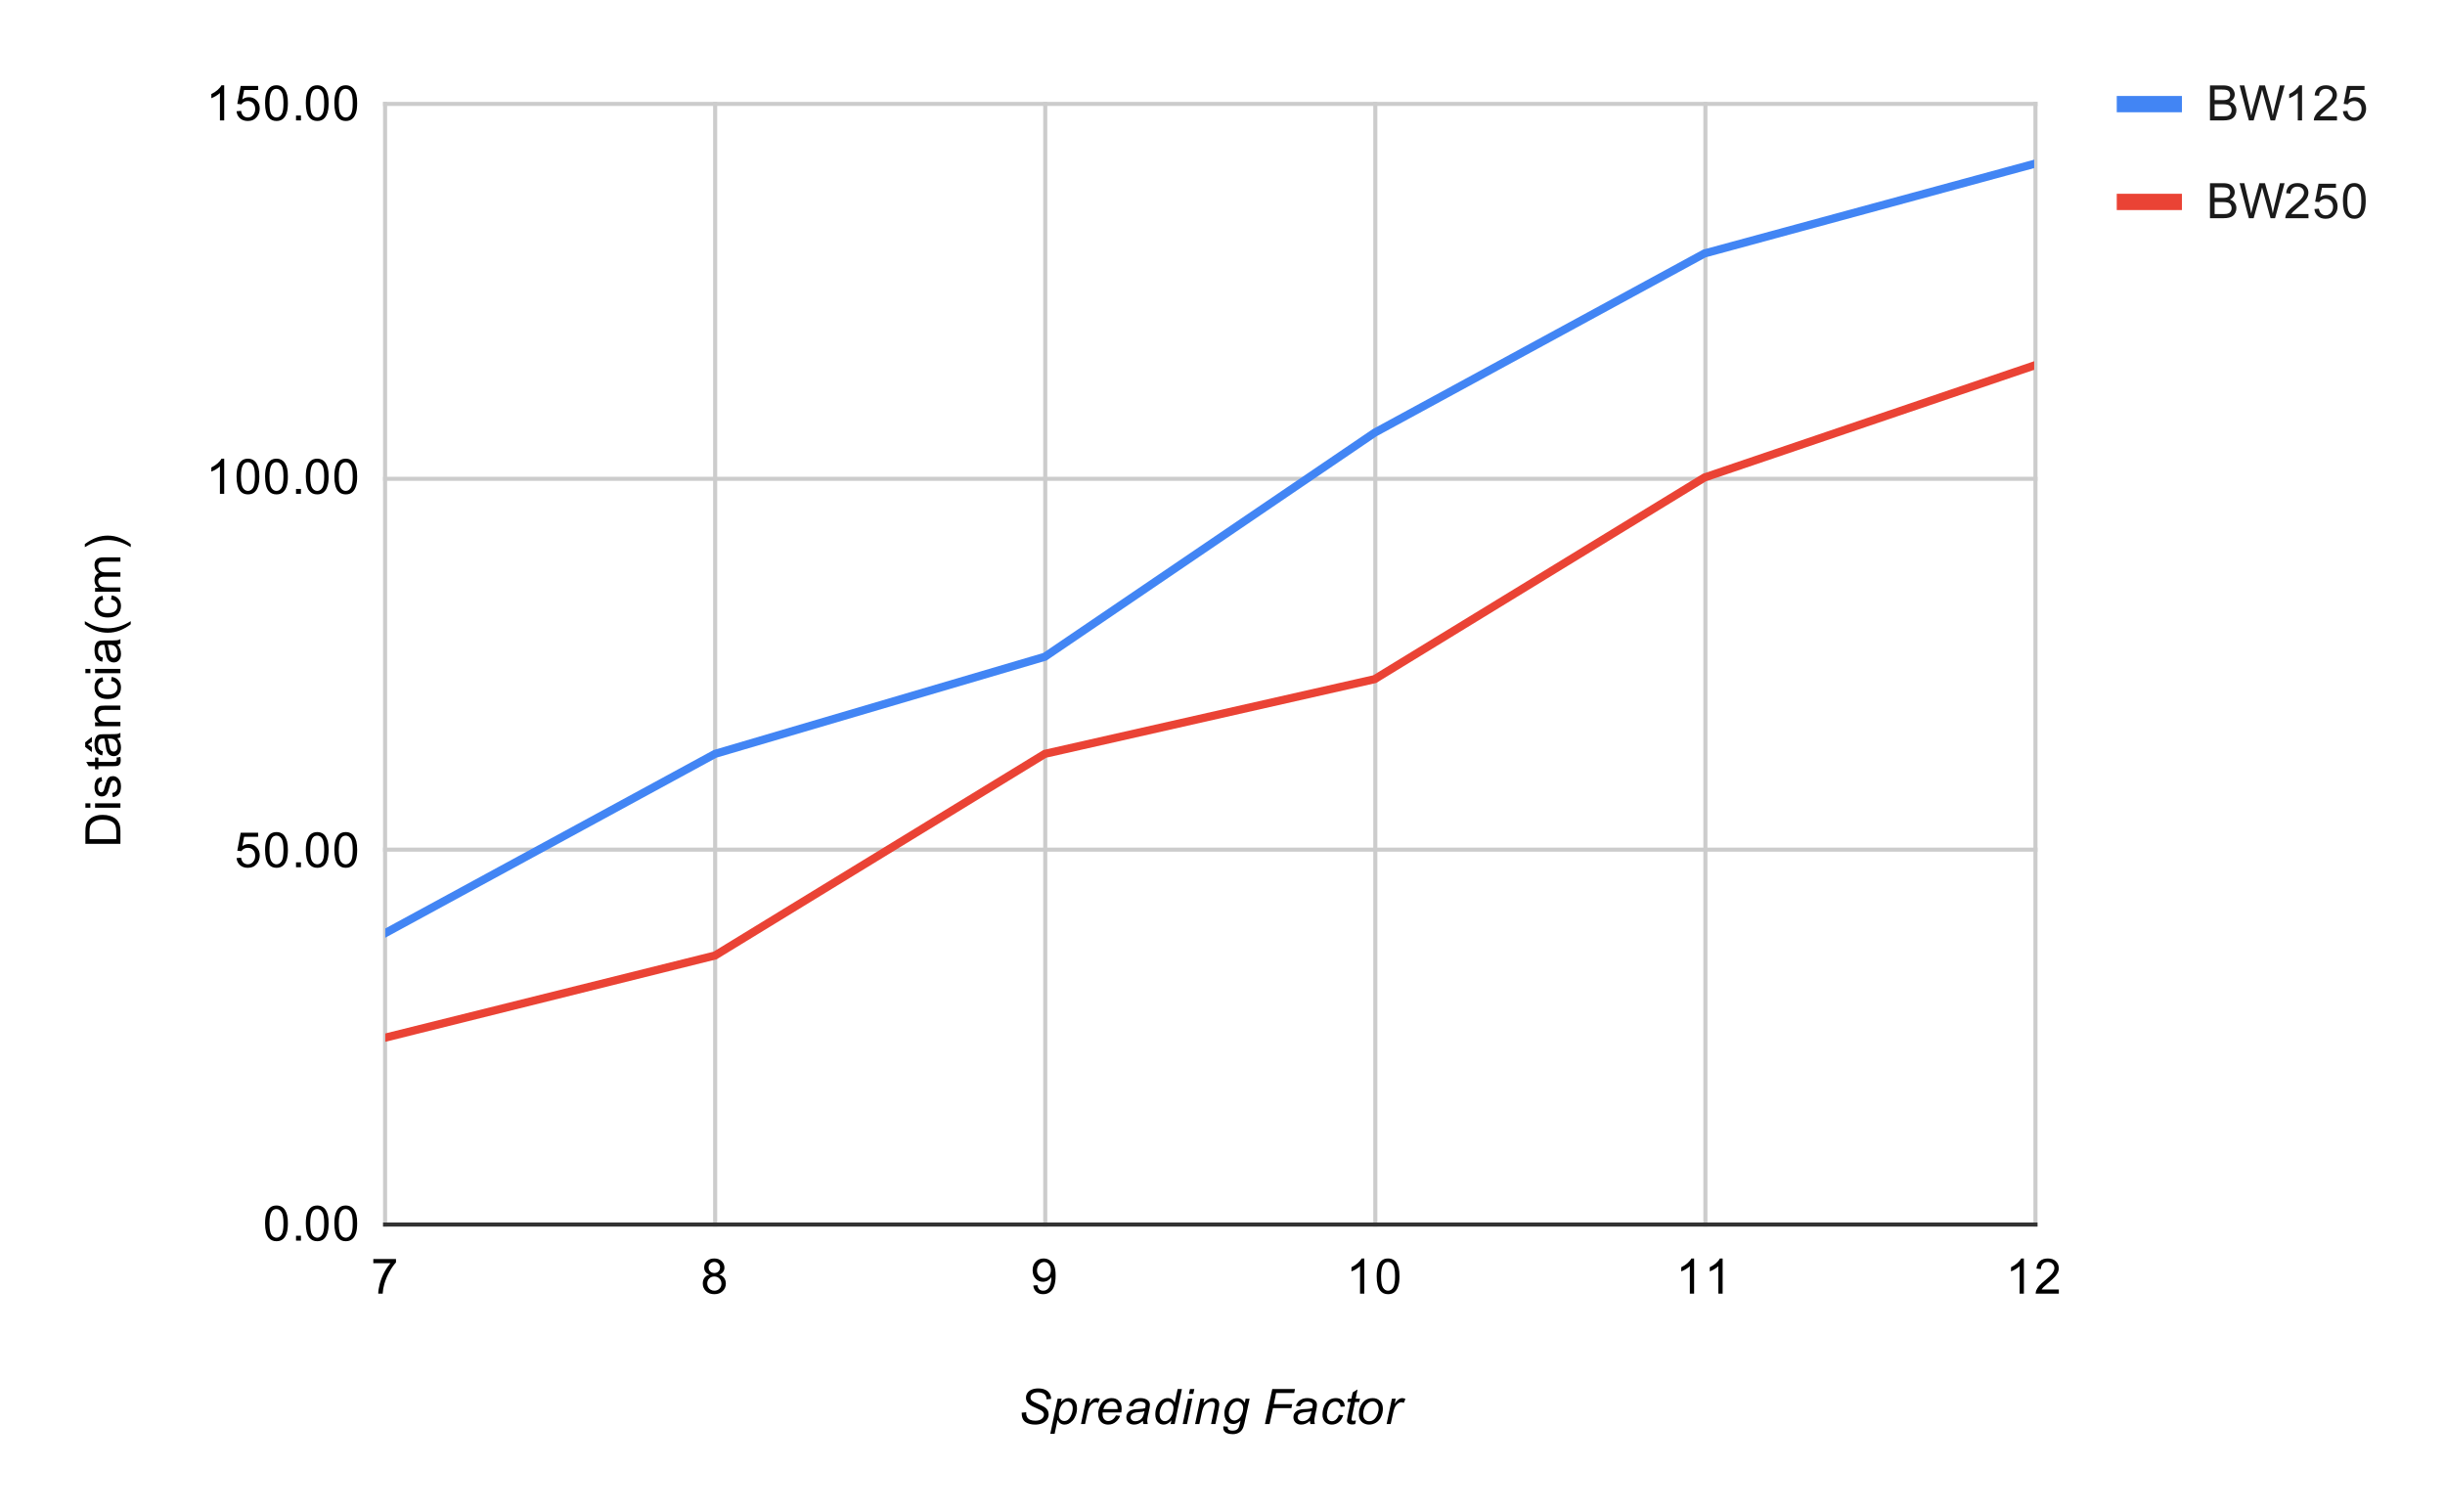 <svg version="1.1" viewBox="0.0 0.0 600.0 371.0" fill="none" stroke="none" stroke-linecap="square" stroke-miterlimit="10" width="600" height="371" xmlns:xlink="http://www.w3.org/1999/xlink" xmlns="http://www.w3.org/2000/svg"><path fill="#ffffff" d="M0 0L600.0 0L600.0 371.0L0 371.0L0 0Z" fill-rule="nonzero"/><path stroke="#cccccc" stroke-width="1.0" stroke-linecap="butt" d="M94.5 25.5L94.5 300.5" fill-rule="nonzero"/><path stroke="#cccccc" stroke-width="1.0" stroke-linecap="butt" d="M175.5 25.5L175.5 300.5" fill-rule="nonzero"/><path stroke="#cccccc" stroke-width="1.0" stroke-linecap="butt" d="M256.5 25.5L256.5 300.5" fill-rule="nonzero"/><path stroke="#cccccc" stroke-width="1.0" stroke-linecap="butt" d="M337.5 25.5L337.5 300.5" fill-rule="nonzero"/><path stroke="#cccccc" stroke-width="1.0" stroke-linecap="butt" d="M418.5 25.5L418.5 300.5" fill-rule="nonzero"/><path stroke="#cccccc" stroke-width="1.0" stroke-linecap="butt" d="M499.5 25.5L499.5 300.5" fill-rule="nonzero"/><path stroke="#333333" stroke-width="1.0" stroke-linecap="butt" d="M94.5 300.5L499.5 300.5" fill-rule="nonzero"/><path stroke="#cccccc" stroke-width="1.0" stroke-linecap="butt" d="M94.5 208.5L499.5 208.5" fill-rule="nonzero"/><path stroke="#cccccc" stroke-width="1.0" stroke-linecap="butt" d="M94.5 117.5L499.5 117.5" fill-rule="nonzero"/><path stroke="#cccccc" stroke-width="1.0" stroke-linecap="butt" d="M94.5 25.5L499.5 25.5" fill-rule="nonzero"/><clipPath id="id_0"><path d="M94.55 25.55L499.19 25.55L499.19 300.45L94.55 300.45L94.55 25.55Z" clip-rule="nonzero"/></clipPath><path stroke="#4285f4" stroke-width="2.0" stroke-linecap="butt" clip-path="url(#id_0)" d="M94.55 228.976L175.478 184.992L256.406 161.167L337.334 106.187L418.262 62.203L499.19 40.211" fill-rule="nonzero"/><path stroke="#ea4335" stroke-width="2.0" stroke-linecap="butt" clip-path="url(#id_0)" d="M94.55 254.633L175.478 234.474L256.406 184.992L337.334 166.665L418.262 117.183L499.19 89.693" fill-rule="nonzero"/><path fill="#000000" fill-opacity="0.0" clip-path="url(#id_0)" d="M97.55 228.976C97.55 230.633 96.207 231.976 94.55 231.976C92.893 231.976 91.55 230.633 91.55 228.976C91.55 227.319 92.893 225.976 94.55 225.976C96.207 225.976 97.55 227.319 97.55 228.976Z" fill-rule="nonzero"/><path fill="#000000" fill-opacity="0.0" clip-path="url(#id_0)" d="M178.478 184.992C178.478 186.649 177.135 187.992 175.478 187.992C173.821 187.992 172.478 186.649 172.478 184.992C172.478 183.335 173.821 181.992 175.478 181.992C177.135 181.992 178.478 183.335 178.478 184.992Z" fill-rule="nonzero"/><path fill="#000000" fill-opacity="0.0" clip-path="url(#id_0)" d="M259.406 161.167C259.406 162.824 258.063 164.167 256.406 164.167C254.749 164.167 253.406 162.824 253.406 161.167C253.406 159.51 254.749 158.167 256.406 158.167C258.063 158.167 259.406 159.51 259.406 161.167Z" fill-rule="nonzero"/><path fill="#000000" fill-opacity="0.0" clip-path="url(#id_0)" d="M340.334 106.187C340.334 107.844 338.991 109.187 337.334 109.187C335.677 109.187 334.334 107.844 334.334 106.187C334.334 104.53 335.677 103.187 337.334 103.187C338.991 103.187 340.334 104.53 340.334 106.187Z" fill-rule="nonzero"/><path fill="#000000" fill-opacity="0.0" clip-path="url(#id_0)" d="M421.262 62.203C421.262 63.86 419.919 65.203 418.262 65.203C416.605 65.203 415.262 63.86 415.262 62.203C415.262 60.546 416.605 59.203 418.262 59.203C419.919 59.203 421.262 60.546 421.262 62.203Z" fill-rule="nonzero"/><path fill="#000000" fill-opacity="0.0" clip-path="url(#id_0)" d="M502.19 40.211C502.19 41.868 500.847 43.211 499.19 43.211C497.533 43.211 496.19 41.868 496.19 40.211C496.19 38.554 497.533 37.211 499.19 37.211C500.847 37.211 502.19 38.554 502.19 40.211Z" fill-rule="nonzero"/><path fill="#000000" fill-opacity="0.0" clip-path="url(#id_0)" d="M97.55 254.633C97.55 256.29 96.207 257.633 94.55 257.633C92.893 257.633 91.55 256.29 91.55 254.633C91.55 252.976 92.893 251.633 94.55 251.633C96.207 251.633 97.55 252.976 97.55 254.633Z" fill-rule="nonzero"/><path fill="#000000" fill-opacity="0.0" clip-path="url(#id_0)" d="M178.478 234.474C178.478 236.131 177.135 237.474 175.478 237.474C173.821 237.474 172.478 236.131 172.478 234.474C172.478 232.817 173.821 231.474 175.478 231.474C177.135 231.474 178.478 232.817 178.478 234.474Z" fill-rule="nonzero"/><path fill="#000000" fill-opacity="0.0" clip-path="url(#id_0)" d="M259.406 184.992C259.406 186.649 258.063 187.992 256.406 187.992C254.749 187.992 253.406 186.649 253.406 184.992C253.406 183.335 254.749 181.992 256.406 181.992C258.063 181.992 259.406 183.335 259.406 184.992Z" fill-rule="nonzero"/><path fill="#000000" fill-opacity="0.0" clip-path="url(#id_0)" d="M340.334 166.665C340.334 168.322 338.991 169.665 337.334 169.665C335.677 169.665 334.334 168.322 334.334 166.665C334.334 165.008 335.677 163.665 337.334 163.665C338.991 163.665 340.334 165.008 340.334 166.665Z" fill-rule="nonzero"/><path fill="#000000" fill-opacity="0.0" clip-path="url(#id_0)" d="M421.262 117.183C421.262 118.84 419.919 120.183 418.262 120.183C416.605 120.183 415.262 118.84 415.262 117.183C415.262 115.526 416.605 114.183 418.262 114.183C419.919 114.183 421.262 115.526 421.262 117.183Z" fill-rule="nonzero"/><path fill="#000000" fill-opacity="0.0" clip-path="url(#id_0)" d="M502.19 89.693C502.19 91.35 500.847 92.693 499.19 92.693C497.533 92.693 496.19 91.35 496.19 89.693C496.19 88.036 497.533 86.693 499.19 86.693C500.847 86.693 502.19 88.036 502.19 89.693Z" fill-rule="nonzero"/><path fill="#000000" d="M250.714 346.669L251.839 346.559L251.823 346.872Q251.823 347.356 252.058 347.778Q252.292 348.184 252.808 348.419Q253.339 348.637 254.073 348.637Q255.104 348.637 255.636 348.184Q256.183 347.731 256.183 347.153Q256.183 346.747 255.901 346.419Q255.604 346.091 254.292 345.528Q253.276 345.091 252.917 344.856Q252.339 344.481 252.058 344.028Q251.776 343.575 251.776 342.997Q251.776 342.341 252.136 341.809Q252.511 341.278 253.198 340.997Q253.901 340.716 254.792 340.716Q255.839 340.716 256.558 341.075Q257.276 341.419 257.604 342.012Q257.933 342.591 257.933 343.122Q257.933 343.169 257.917 343.294L256.808 343.387Q256.808 343.028 256.745 342.809Q256.636 342.466 256.386 342.216Q256.136 341.966 255.698 341.825Q255.276 341.669 254.745 341.669Q253.808 341.669 253.292 342.091Q252.886 342.419 252.886 342.95Q252.886 343.262 253.042 343.512Q253.214 343.762 253.651 343.997Q253.948 344.169 255.089 344.669Q256.011 345.091 256.37 345.325Q256.839 345.622 257.089 346.075Q257.339 346.512 257.339 347.075Q257.339 347.778 256.917 348.372Q256.495 348.95 255.745 349.278Q254.995 349.591 254.026 349.591Q252.573 349.591 251.636 348.966Q250.714 348.325 250.714 346.669ZM257.745 351.841L259.542 343.231L260.526 343.231L260.339 344.091Q260.886 343.528 261.308 343.309Q261.745 343.091 262.229 343.091Q263.12 343.091 263.698 343.747Q264.292 344.387 264.292 345.591Q264.292 346.559 263.964 347.356Q263.651 348.153 263.183 348.653Q262.714 349.137 262.229 349.372Q261.745 349.591 261.245 349.591Q260.12 349.591 259.511 348.45L258.808 351.841L257.745 351.841ZM259.839 346.903Q259.839 347.606 259.948 347.872Q260.089 348.247 260.417 348.481Q260.761 348.716 261.198 348.716Q262.12 348.716 262.683 347.7Q263.245 346.669 263.245 345.591Q263.245 344.809 262.854 344.372Q262.479 343.934 261.917 343.934Q261.511 343.934 261.167 344.153Q260.823 344.372 260.526 344.794Q260.229 345.216 260.026 345.841Q259.839 346.45 259.839 346.903ZM265.276 349.45L266.573 343.231L267.511 343.231L267.245 344.497Q267.729 343.778 268.183 343.434Q268.651 343.091 269.12 343.091Q269.448 343.091 269.901 343.309L269.464 344.294Q269.198 344.106 268.87 344.106Q268.308 344.106 267.714 344.731Q267.136 345.341 266.808 346.95L266.276 349.45L265.276 349.45ZM273.839 347.341L274.87 347.434Q274.651 348.2 273.839 348.903Q273.042 349.591 271.948 349.591Q271.245 349.591 270.667 349.278Q270.089 348.95 269.792 348.341Q269.495 347.731 269.495 346.95Q269.495 345.934 269.964 344.981Q270.433 344.012 271.183 343.559Q271.933 343.091 272.808 343.091Q273.917 343.091 274.573 343.778Q275.245 344.466 275.245 345.669Q275.245 346.122 275.167 346.606L270.589 346.606Q270.558 346.778 270.558 346.934Q270.558 347.809 270.964 348.262Q271.37 348.716 271.948 348.716Q272.495 348.716 273.011 348.372Q273.542 348.012 273.839 347.341ZM270.761 345.794L274.245 345.794Q274.261 345.622 274.261 345.559Q274.261 344.762 273.854 344.341Q273.464 343.919 272.839 343.919Q272.151 343.919 271.589 344.387Q271.026 344.856 270.761 345.794ZM280.464 348.669Q279.917 349.153 279.401 349.372Q278.901 349.591 278.308 349.591Q277.448 349.591 276.917 349.091Q276.401 348.575 276.401 347.778Q276.401 347.262 276.636 346.872Q276.87 346.466 277.261 346.231Q277.651 345.981 278.229 345.872Q278.589 345.794 279.589 345.762Q280.589 345.716 281.011 345.544Q281.136 345.106 281.136 344.825Q281.136 344.45 280.87 344.247Q280.495 343.95 279.792 343.95Q279.12 343.95 278.698 344.247Q278.276 344.544 278.073 345.091L277.011 344.997Q277.339 344.075 278.042 343.591Q278.761 343.091 279.839 343.091Q280.995 343.091 281.667 343.637Q282.183 344.044 282.183 344.7Q282.183 345.2 282.042 345.856L281.698 347.403Q281.526 348.137 281.526 348.606Q281.526 348.903 281.667 349.45L280.589 349.45Q280.495 349.137 280.464 348.669ZM280.854 346.294Q280.636 346.387 280.37 346.434Q280.12 346.481 279.526 346.528Q278.604 346.606 278.214 346.747Q277.839 346.872 277.636 347.153Q277.448 347.419 277.448 347.747Q277.448 348.2 277.761 348.481Q278.073 348.762 278.636 348.762Q279.167 348.762 279.651 348.497Q280.136 348.216 280.417 347.716Q280.698 347.216 280.854 346.294ZM287.464 348.544Q286.558 349.591 285.573 349.591Q284.683 349.591 284.089 348.934Q283.511 348.278 283.511 347.044Q283.511 345.903 283.964 344.966Q284.433 344.028 285.136 343.559Q285.839 343.091 286.542 343.091Q287.698 343.091 288.292 344.2L288.995 340.856L290.042 340.856L288.261 349.45L287.276 349.45L287.464 348.544ZM284.558 346.841Q284.558 347.497 284.683 347.872Q284.823 348.247 285.12 348.497Q285.433 348.747 285.87 348.747Q286.589 348.747 287.183 347.997Q287.964 346.997 287.964 345.528Q287.964 344.794 287.573 344.387Q287.183 343.966 286.604 343.966Q286.229 343.966 285.901 344.137Q285.589 344.294 285.276 344.7Q284.979 345.106 284.761 345.747Q284.558 346.372 284.558 346.841ZM291.776 342.059L292.026 340.856L293.089 340.856L292.823 342.059L291.776 342.059ZM290.229 349.45L291.526 343.231L292.589 343.231L291.292 349.45L290.229 349.45ZM293.276 349.45L294.573 343.231L295.526 343.231L295.308 344.309Q295.933 343.669 296.479 343.387Q297.026 343.091 297.589 343.091Q298.339 343.091 298.761 343.497Q299.198 343.903 299.198 344.591Q299.198 344.934 299.058 345.684L298.261 349.45L297.198 349.45L298.026 345.512Q298.151 344.934 298.151 344.653Q298.151 344.341 297.933 344.153Q297.729 343.966 297.323 343.966Q296.511 343.966 295.87 344.559Q295.229 345.137 294.933 346.559L294.323 349.45L293.276 349.45ZM300.214 350.012L301.276 350.106Q301.276 350.481 301.37 350.653Q301.464 350.841 301.683 350.934Q301.979 351.075 302.433 351.075Q303.386 351.075 303.808 350.575Q304.089 350.231 304.323 349.122L304.433 348.606Q303.604 349.45 302.667 349.45Q301.729 349.45 301.089 348.762Q300.464 348.059 300.464 346.794Q300.464 345.747 300.964 344.872Q301.464 343.981 302.151 343.544Q302.839 343.091 303.573 343.091Q304.792 343.091 305.464 344.247L305.667 343.231L306.651 343.231L305.386 349.231Q305.183 350.231 304.839 350.778Q304.511 351.325 303.917 351.622Q303.323 351.934 302.542 351.934Q301.792 351.934 301.245 351.747Q300.714 351.559 300.448 351.184Q300.183 350.809 300.183 350.325Q300.183 350.184 300.214 350.012ZM301.542 346.7Q301.542 347.341 301.651 347.653Q301.839 348.106 302.151 348.341Q302.479 348.575 302.886 348.575Q303.401 348.575 303.917 348.216Q304.433 347.856 304.745 347.091Q305.073 346.309 305.073 345.622Q305.073 344.856 304.651 344.403Q304.229 343.934 303.604 343.934Q303.214 343.934 302.839 344.153Q302.479 344.356 302.167 344.778Q301.854 345.2 301.698 345.794Q301.542 346.387 301.542 346.7ZM310.417 349.45L312.214 340.856L317.792 340.856L317.589 341.841L313.151 341.841L312.589 344.575L317.104 344.575L316.901 345.559L312.386 345.559L311.558 349.45L310.417 349.45ZM321.464 348.669Q320.917 349.153 320.401 349.372Q319.901 349.591 319.308 349.591Q318.448 349.591 317.917 349.091Q317.401 348.575 317.401 347.778Q317.401 347.262 317.636 346.872Q317.87 346.466 318.261 346.231Q318.651 345.981 319.229 345.872Q319.589 345.794 320.589 345.762Q321.589 345.716 322.011 345.544Q322.136 345.106 322.136 344.825Q322.136 344.45 321.87 344.247Q321.495 343.95 320.792 343.95Q320.12 343.95 319.698 344.247Q319.276 344.544 319.073 345.091L318.011 344.997Q318.339 344.075 319.042 343.591Q319.761 343.091 320.839 343.091Q321.995 343.091 322.667 343.637Q323.183 344.044 323.183 344.7Q323.183 345.2 323.042 345.856L322.698 347.403Q322.526 348.137 322.526 348.606Q322.526 348.903 322.667 349.45L321.589 349.45Q321.495 349.137 321.464 348.669ZM321.854 346.294Q321.636 346.387 321.37 346.434Q321.12 346.481 320.526 346.528Q319.604 346.606 319.214 346.747Q318.839 346.872 318.636 347.153Q318.448 347.419 318.448 347.747Q318.448 348.2 318.761 348.481Q319.073 348.762 319.636 348.762Q320.167 348.762 320.651 348.497Q321.136 348.216 321.417 347.716Q321.698 347.216 321.854 346.294ZM328.558 347.184L329.62 347.294Q329.229 348.466 328.495 349.028Q327.761 349.591 326.823 349.591Q325.808 349.591 325.167 348.934Q324.542 348.278 324.542 347.106Q324.542 346.075 324.948 345.091Q325.354 344.106 326.104 343.606Q326.854 343.091 327.823 343.091Q328.823 343.091 329.401 343.653Q329.995 344.216 329.995 345.153L328.964 345.216Q328.948 344.622 328.604 344.294Q328.276 343.966 327.729 343.966Q327.089 343.966 326.62 344.372Q326.151 344.762 325.886 345.591Q325.62 346.419 325.62 347.169Q325.62 347.966 325.964 348.372Q326.323 348.762 326.839 348.762Q327.354 348.762 327.823 348.372Q328.292 347.981 328.558 347.184ZM332.745 348.591L332.573 349.45Q332.198 349.559 331.839 349.559Q331.198 349.559 330.823 349.247Q330.542 349.012 330.542 348.606Q330.542 348.403 330.698 347.669L331.448 344.044L330.62 344.044L330.792 343.231L331.62 343.231L331.948 341.7L333.151 340.966L332.683 343.231L333.729 343.231L333.558 344.044L332.511 344.044L331.792 347.481Q331.651 348.137 331.651 348.278Q331.651 348.466 331.761 348.559Q331.87 348.653 332.12 348.653Q332.479 348.653 332.745 348.591ZM333.464 347.091Q333.464 345.262 334.526 344.075Q335.417 343.091 336.854 343.091Q337.979 343.091 338.667 343.794Q339.354 344.497 339.354 345.684Q339.354 346.762 338.917 347.684Q338.479 348.606 337.683 349.106Q336.886 349.591 335.995 349.591Q335.276 349.591 334.683 349.278Q334.089 348.966 333.776 348.403Q333.464 347.825 333.464 347.091ZM334.511 346.981Q334.511 347.856 334.933 348.309Q335.354 348.762 336.011 348.762Q336.354 348.762 336.683 348.637Q337.026 348.497 337.308 348.216Q337.589 347.934 337.792 347.575Q337.995 347.216 338.12 346.794Q338.308 346.216 338.308 345.684Q338.308 344.841 337.87 344.372Q337.448 343.903 336.808 343.903Q336.308 343.903 335.901 344.153Q335.495 344.387 335.151 344.841Q334.823 345.294 334.667 345.903Q334.511 346.512 334.511 346.981ZM340.276 349.45L341.573 343.231L342.511 343.231L342.245 344.497Q342.729 343.778 343.183 343.434Q343.651 343.091 344.12 343.091Q344.448 343.091 344.901 343.309L344.464 344.294Q344.198 344.106 343.87 344.106Q343.308 344.106 342.714 344.731Q342.136 345.341 341.808 346.95L341.276 349.45L340.276 349.45Z" fill-rule="nonzero"/><path fill="#000000" d="M29.55 207.078L20.956 207.078L20.956 204.109Q20.956 203.109 21.081 202.578Q21.253 201.844 21.691 201.328Q22.269 200.641 23.175 200.312Q24.066 199.969 25.206 199.969Q26.191 199.969 26.941 200.203Q27.691 200.422 28.191 200.781Q28.691 201.141 28.972 201.578Q29.253 202.0 29.409 202.594Q29.55 203.188 29.55 203.969L29.55 207.078ZM28.534 205.938L28.534 204.109Q28.534 203.25 28.378 202.766Q28.222 202.281 27.925 202.0Q27.534 201.594 26.847 201.375Q26.159 201.141 25.191 201.141Q23.847 201.141 23.128 201.594Q22.394 202.031 22.144 202.656Q21.972 203.125 21.972 204.125L21.972 205.938L28.534 205.938ZM22.175 198.203L20.956 198.203L20.956 197.141L22.175 197.141L22.175 198.203ZM29.55 198.203L23.331 198.203L23.331 197.141L29.55 197.141L29.55 198.203ZM27.691 195.625L27.534 194.594Q28.159 194.5 28.488 194.109Q28.816 193.703 28.816 192.969Q28.816 192.25 28.534 191.906Q28.238 191.547 27.831 191.547Q27.472 191.547 27.269 191.859Q27.128 192.078 26.909 192.938Q26.613 194.094 26.409 194.547Q26.191 194.984 25.816 195.219Q25.441 195.453 24.972 195.453Q24.566 195.453 24.206 195.266Q23.847 195.078 23.613 194.75Q23.441 194.5 23.316 194.078Q23.191 193.656 23.191 193.156Q23.191 192.438 23.409 191.891Q23.613 191.328 23.972 191.062Q24.331 190.797 24.925 190.703L25.066 191.734Q24.597 191.797 24.331 192.141Q24.05 192.469 24.05 193.094Q24.05 193.812 24.3 194.125Q24.534 194.438 24.863 194.438Q25.066 194.438 25.222 194.312Q25.394 194.172 25.503 193.906Q25.566 193.75 25.769 192.969Q26.081 191.844 26.269 191.406Q26.456 190.969 26.816 190.719Q27.175 190.469 27.722 190.469Q28.253 190.469 28.722 190.781Q29.175 191.078 29.441 191.656Q29.691 192.234 29.691 192.969Q29.691 194.188 29.191 194.828Q28.675 195.453 27.691 195.625ZM28.613 185.906L29.534 185.75Q29.628 186.203 29.628 186.547Q29.628 187.125 29.456 187.438Q29.269 187.75 28.972 187.891Q28.675 188.016 27.722 188.016L24.144 188.016L24.144 188.781L23.331 188.781L23.331 188.016L21.784 188.016L21.159 186.969L23.331 186.969L23.331 185.906L24.144 185.906L24.144 186.969L27.784 186.969Q28.238 186.969 28.363 186.922Q28.488 186.859 28.566 186.734Q28.644 186.609 28.644 186.375Q28.644 186.188 28.613 185.906ZM28.784 181.141Q29.284 181.734 29.488 182.281Q29.691 182.812 29.691 183.438Q29.691 184.469 29.191 185.016Q28.691 185.562 27.909 185.562Q27.456 185.562 27.081 185.359Q26.691 185.156 26.472 184.812Q26.238 184.469 26.128 184.047Q26.034 183.75 25.956 183.109Q25.816 181.844 25.597 181.234Q25.378 181.234 25.331 181.234Q24.675 181.234 24.409 181.531Q24.066 181.938 24.066 182.734Q24.066 183.469 24.331 183.828Q24.581 184.188 25.238 184.359L25.097 185.391Q24.441 185.25 24.034 184.922Q23.628 184.594 23.409 183.984Q23.191 183.375 23.191 182.578Q23.191 181.781 23.378 181.281Q23.566 180.781 23.847 180.547Q24.128 180.312 24.566 180.219Q24.831 180.172 25.534 180.172L26.941 180.172Q28.409 180.172 28.8 180.109Q29.191 180.031 29.55 179.828L29.55 180.938Q29.222 181.094 28.784 181.141ZM26.425 181.234Q26.659 181.812 26.831 182.953Q26.925 183.609 27.05 183.875Q27.159 184.141 27.378 184.297Q27.597 184.438 27.878 184.438Q28.3 184.438 28.581 184.125Q28.863 183.797 28.863 183.188Q28.863 182.578 28.597 182.109Q28.331 181.625 27.863 181.406Q27.503 181.234 26.816 181.234L26.425 181.234ZM21.55 182.688L22.55 183.344L22.55 184.562L20.909 183.297L20.909 182.172L22.55 180.844L22.55 182.047L21.55 182.688ZM29.55 178.203L23.331 178.203L23.331 177.266L24.206 177.266Q23.191 176.578 23.191 175.281Q23.191 174.719 23.394 174.25Q23.597 173.766 23.925 173.531Q24.253 173.297 24.691 173.203Q24.988 173.156 25.722 173.156L29.55 173.156L29.55 174.203L25.769 174.203Q25.113 174.203 24.8 174.328Q24.488 174.453 24.3 174.766Q24.097 175.078 24.097 175.5Q24.097 176.172 24.534 176.672Q24.956 177.156 26.144 177.156L29.55 177.156L29.55 178.203ZM27.269 167.141L27.409 166.109Q28.472 166.281 29.081 166.984Q29.691 167.688 29.691 168.703Q29.691 169.984 28.863 170.766Q28.019 171.531 26.456 171.531Q25.456 171.531 24.706 171.203Q23.941 170.859 23.566 170.188Q23.191 169.5 23.191 168.688Q23.191 167.688 23.706 167.047Q24.206 166.391 25.159 166.203L25.316 167.234Q24.691 167.375 24.378 167.75Q24.05 168.125 24.05 168.656Q24.05 169.453 24.628 169.953Q25.191 170.453 26.425 170.453Q27.691 170.453 28.253 169.969Q28.816 169.484 28.816 168.719Q28.816 168.094 28.441 167.688Q28.066 167.266 27.269 167.141ZM22.175 165.203L20.956 165.203L20.956 164.141L22.175 164.141L22.175 165.203ZM29.55 165.203L23.331 165.203L23.331 164.141L29.55 164.141L29.55 165.203ZM28.784 158.141Q29.284 158.734 29.488 159.281Q29.691 159.812 29.691 160.438Q29.691 161.469 29.191 162.016Q28.691 162.562 27.909 162.562Q27.456 162.562 27.081 162.359Q26.691 162.156 26.472 161.812Q26.238 161.469 26.128 161.047Q26.034 160.75 25.956 160.109Q25.816 158.844 25.597 158.234Q25.378 158.234 25.331 158.234Q24.675 158.234 24.409 158.531Q24.066 158.938 24.066 159.734Q24.066 160.469 24.331 160.828Q24.581 161.188 25.238 161.359L25.097 162.391Q24.441 162.25 24.034 161.922Q23.628 161.594 23.409 160.984Q23.191 160.375 23.191 159.578Q23.191 158.781 23.378 158.281Q23.566 157.781 23.847 157.547Q24.128 157.312 24.566 157.219Q24.831 157.172 25.534 157.172L26.941 157.172Q28.409 157.172 28.8 157.109Q29.191 157.031 29.55 156.828L29.55 157.938Q29.222 158.094 28.784 158.141ZM26.425 158.234Q26.659 158.812 26.831 159.953Q26.925 160.609 27.05 160.875Q27.159 161.141 27.378 161.297Q27.597 161.438 27.878 161.438Q28.3 161.438 28.581 161.125Q28.863 160.797 28.863 160.188Q28.863 159.578 28.597 159.109Q28.331 158.625 27.863 158.406Q27.503 158.234 26.816 158.234L26.425 158.234ZM32.081 153.188Q30.972 154.062 29.503 154.672Q28.019 155.266 26.441 155.266Q25.05 155.266 23.769 154.828Q22.284 154.297 20.816 153.188L20.816 152.438Q22.034 153.141 22.55 153.375Q23.363 153.734 24.238 153.938Q25.331 154.188 26.441 154.188Q29.269 154.188 32.081 152.438L32.081 153.188ZM27.269 147.141L27.409 146.109Q28.472 146.281 29.081 146.984Q29.691 147.688 29.691 148.703Q29.691 149.984 28.863 150.766Q28.019 151.531 26.456 151.531Q25.456 151.531 24.706 151.203Q23.941 150.859 23.566 150.188Q23.191 149.5 23.191 148.688Q23.191 147.688 23.706 147.047Q24.206 146.391 25.159 146.203L25.316 147.234Q24.691 147.375 24.378 147.75Q24.05 148.125 24.05 148.656Q24.05 149.453 24.628 149.953Q25.191 150.453 26.425 150.453Q27.691 150.453 28.253 149.969Q28.816 149.484 28.816 148.719Q28.816 148.094 28.441 147.688Q28.066 147.266 27.269 147.141ZM29.55 145.203L23.331 145.203L23.331 144.266L24.206 144.266Q23.738 143.969 23.472 143.484Q23.191 143.0 23.191 142.375Q23.191 141.688 23.472 141.25Q23.753 140.797 24.269 140.625Q23.191 139.875 23.191 138.703Q23.191 137.766 23.706 137.281Q24.206 136.781 25.284 136.781L29.55 136.781L29.55 137.828L25.628 137.828Q25.003 137.828 24.722 137.938Q24.441 138.031 24.269 138.297Q24.097 138.562 24.097 138.938Q24.097 139.594 24.534 140.031Q24.972 140.453 25.941 140.453L29.55 140.453L29.55 141.516L25.503 141.516Q24.8 141.516 24.456 141.781Q24.097 142.031 24.097 142.609Q24.097 143.062 24.331 143.438Q24.566 143.812 25.019 143.984Q25.472 144.156 26.316 144.156L29.55 144.156L29.55 145.203ZM32.081 133.516L32.081 134.266Q29.269 132.516 26.441 132.516Q25.347 132.516 24.253 132.766Q23.378 132.969 22.566 133.328Q22.05 133.562 20.816 134.266L20.816 133.516Q22.284 132.422 23.769 131.891Q25.05 131.438 26.441 131.438Q28.019 131.438 29.503 132.047Q30.972 132.656 32.081 133.516Z" fill-rule="nonzero"/><path fill="#000000" d="M65.05 300.216Q65.05 298.684 65.362 297.762Q65.675 296.825 66.284 296.325Q66.909 295.825 67.847 295.825Q68.534 295.825 69.05 296.106Q69.581 296.387 69.925 296.919Q70.269 297.434 70.456 298.184Q70.644 298.934 70.644 300.216Q70.644 301.731 70.331 302.653Q70.034 303.575 69.409 304.091Q68.8 304.591 67.847 304.591Q66.612 304.591 65.894 303.7Q65.05 302.637 65.05 300.216ZM66.128 300.216Q66.128 302.325 66.628 303.028Q67.128 303.731 67.847 303.731Q68.581 303.731 69.066 303.028Q69.566 302.325 69.566 300.216Q69.566 298.091 69.066 297.403Q68.581 296.7 67.831 296.7Q67.112 296.7 66.675 297.309Q66.128 298.091 66.128 300.216ZM72.644 304.45L72.644 303.247L73.847 303.247L73.847 304.45L72.644 304.45ZM75.05 300.216Q75.05 298.684 75.362 297.762Q75.675 296.825 76.284 296.325Q76.909 295.825 77.847 295.825Q78.534 295.825 79.05 296.106Q79.581 296.387 79.925 296.919Q80.269 297.434 80.456 298.184Q80.644 298.934 80.644 300.216Q80.644 301.731 80.331 302.653Q80.034 303.575 79.409 304.091Q78.8 304.591 77.847 304.591Q76.612 304.591 75.894 303.7Q75.05 302.637 75.05 300.216ZM76.128 300.216Q76.128 302.325 76.628 303.028Q77.128 303.731 77.847 303.731Q78.581 303.731 79.066 303.028Q79.566 302.325 79.566 300.216Q79.566 298.091 79.066 297.403Q78.581 296.7 77.831 296.7Q77.112 296.7 76.675 297.309Q76.128 298.091 76.128 300.216ZM82.05 300.216Q82.05 298.684 82.362 297.762Q82.675 296.825 83.284 296.325Q83.909 295.825 84.847 295.825Q85.534 295.825 86.05 296.106Q86.581 296.387 86.925 296.919Q87.269 297.434 87.456 298.184Q87.644 298.934 87.644 300.216Q87.644 301.731 87.331 302.653Q87.034 303.575 86.409 304.091Q85.8 304.591 84.847 304.591Q83.612 304.591 82.894 303.7Q82.05 302.637 82.05 300.216ZM83.128 300.216Q83.128 302.325 83.628 303.028Q84.128 303.731 84.847 303.731Q85.581 303.731 86.066 303.028Q86.566 302.325 86.566 300.216Q86.566 298.091 86.066 297.403Q85.581 296.7 84.831 296.7Q84.112 296.7 83.675 297.309Q83.128 298.091 83.128 300.216Z" fill-rule="nonzero"/><path fill="#000000" d="M58.05 210.567L59.159 210.473Q59.284 211.285 59.722 211.692Q60.175 212.098 60.816 212.098Q61.566 212.098 62.097 211.52Q62.628 210.942 62.628 210.004Q62.628 209.098 62.112 208.582Q61.612 208.051 60.784 208.051Q60.284 208.051 59.862 208.285Q59.456 208.52 59.222 208.879L58.237 208.754L59.066 204.348L63.347 204.348L63.347 205.348L59.909 205.348L59.456 207.66Q60.222 207.114 61.066 207.114Q62.191 207.114 62.956 207.895Q63.737 208.676 63.737 209.91Q63.737 211.067 63.066 211.926Q62.237 212.957 60.816 212.957Q59.644 212.957 58.894 212.301Q58.159 211.645 58.05 210.567ZM65.05 208.582Q65.05 207.051 65.362 206.129Q65.675 205.192 66.284 204.692Q66.909 204.192 67.847 204.192Q68.534 204.192 69.05 204.473Q69.581 204.754 69.925 205.285Q70.269 205.801 70.456 206.551Q70.644 207.301 70.644 208.582Q70.644 210.098 70.331 211.02Q70.034 211.942 69.409 212.457Q68.8 212.957 67.847 212.957Q66.612 212.957 65.894 212.067Q65.05 211.004 65.05 208.582ZM66.128 208.582Q66.128 210.692 66.628 211.395Q67.128 212.098 67.847 212.098Q68.581 212.098 69.066 211.395Q69.566 210.692 69.566 208.582Q69.566 206.457 69.066 205.77Q68.581 205.067 67.831 205.067Q67.112 205.067 66.675 205.676Q66.128 206.457 66.128 208.582ZM72.644 212.817L72.644 211.614L73.847 211.614L73.847 212.817L72.644 212.817ZM75.05 208.582Q75.05 207.051 75.362 206.129Q75.675 205.192 76.284 204.692Q76.909 204.192 77.847 204.192Q78.534 204.192 79.05 204.473Q79.581 204.754 79.925 205.285Q80.269 205.801 80.456 206.551Q80.644 207.301 80.644 208.582Q80.644 210.098 80.331 211.02Q80.034 211.942 79.409 212.457Q78.8 212.957 77.847 212.957Q76.612 212.957 75.894 212.067Q75.05 211.004 75.05 208.582ZM76.128 208.582Q76.128 210.692 76.628 211.395Q77.128 212.098 77.847 212.098Q78.581 212.098 79.066 211.395Q79.566 210.692 79.566 208.582Q79.566 206.457 79.066 205.77Q78.581 205.067 77.831 205.067Q77.112 205.067 76.675 205.676Q76.128 206.457 76.128 208.582ZM82.05 208.582Q82.05 207.051 82.362 206.129Q82.675 205.192 83.284 204.692Q83.909 204.192 84.847 204.192Q85.534 204.192 86.05 204.473Q86.581 204.754 86.925 205.285Q87.269 205.801 87.456 206.551Q87.644 207.301 87.644 208.582Q87.644 210.098 87.331 211.02Q87.034 211.942 86.409 212.457Q85.8 212.957 84.847 212.957Q83.612 212.957 82.894 212.067Q82.05 211.004 82.05 208.582ZM83.128 208.582Q83.128 210.692 83.628 211.395Q84.128 212.098 84.847 212.098Q85.581 212.098 86.066 211.395Q86.566 210.692 86.566 208.582Q86.566 206.457 86.066 205.77Q85.581 205.067 84.831 205.067Q84.112 205.067 83.675 205.676Q83.128 206.457 83.128 208.582Z" fill-rule="nonzero"/><path fill="#000000" d="M55.019 121.183L53.972 121.183L53.972 114.465Q53.581 114.824 52.956 115.199Q52.347 115.558 51.862 115.73L51.862 114.715Q52.737 114.293 53.394 113.715Q54.066 113.121 54.347 112.558L55.019 112.558L55.019 121.183ZM58.05 116.949Q58.05 115.418 58.362 114.496Q58.675 113.558 59.284 113.058Q59.909 112.558 60.847 112.558Q61.534 112.558 62.05 112.84Q62.581 113.121 62.925 113.652Q63.269 114.168 63.456 114.918Q63.644 115.668 63.644 116.949Q63.644 118.465 63.331 119.386Q63.034 120.308 62.409 120.824Q61.8 121.324 60.847 121.324Q59.612 121.324 58.894 120.433Q58.05 119.371 58.05 116.949ZM59.128 116.949Q59.128 119.058 59.628 119.761Q60.128 120.465 60.847 120.465Q61.581 120.465 62.066 119.761Q62.566 119.058 62.566 116.949Q62.566 114.824 62.066 114.136Q61.581 113.433 60.831 113.433Q60.112 113.433 59.675 114.043Q59.128 114.824 59.128 116.949ZM65.05 116.949Q65.05 115.418 65.362 114.496Q65.675 113.558 66.284 113.058Q66.909 112.558 67.847 112.558Q68.534 112.558 69.05 112.84Q69.581 113.121 69.925 113.652Q70.269 114.168 70.456 114.918Q70.644 115.668 70.644 116.949Q70.644 118.465 70.331 119.386Q70.034 120.308 69.409 120.824Q68.8 121.324 67.847 121.324Q66.612 121.324 65.894 120.433Q65.05 119.371 65.05 116.949ZM66.128 116.949Q66.128 119.058 66.628 119.761Q67.128 120.465 67.847 120.465Q68.581 120.465 69.066 119.761Q69.566 119.058 69.566 116.949Q69.566 114.824 69.066 114.136Q68.581 113.433 67.831 113.433Q67.112 113.433 66.675 114.043Q66.128 114.824 66.128 116.949ZM72.644 121.183L72.644 119.98L73.847 119.98L73.847 121.183L72.644 121.183ZM75.05 116.949Q75.05 115.418 75.362 114.496Q75.675 113.558 76.284 113.058Q76.909 112.558 77.847 112.558Q78.534 112.558 79.05 112.84Q79.581 113.121 79.925 113.652Q80.269 114.168 80.456 114.918Q80.644 115.668 80.644 116.949Q80.644 118.465 80.331 119.386Q80.034 120.308 79.409 120.824Q78.8 121.324 77.847 121.324Q76.612 121.324 75.894 120.433Q75.05 119.371 75.05 116.949ZM76.128 116.949Q76.128 119.058 76.628 119.761Q77.128 120.465 77.847 120.465Q78.581 120.465 79.066 119.761Q79.566 119.058 79.566 116.949Q79.566 114.824 79.066 114.136Q78.581 113.433 77.831 113.433Q77.112 113.433 76.675 114.043Q76.128 114.824 76.128 116.949ZM82.05 116.949Q82.05 115.418 82.362 114.496Q82.675 113.558 83.284 113.058Q83.909 112.558 84.847 112.558Q85.534 112.558 86.05 112.84Q86.581 113.121 86.925 113.652Q87.269 114.168 87.456 114.918Q87.644 115.668 87.644 116.949Q87.644 118.465 87.331 119.386Q87.034 120.308 86.409 120.824Q85.8 121.324 84.847 121.324Q83.612 121.324 82.894 120.433Q82.05 119.371 82.05 116.949ZM83.128 116.949Q83.128 119.058 83.628 119.761Q84.128 120.465 84.847 120.465Q85.581 120.465 86.066 119.761Q86.566 119.058 86.566 116.949Q86.566 114.824 86.066 114.136Q85.581 113.433 84.831 113.433Q84.112 113.433 83.675 114.043Q83.128 114.824 83.128 116.949Z" fill-rule="nonzero"/><path fill="#000000" d="M55.019 29.55L53.972 29.55L53.972 22.831Q53.581 23.191 52.956 23.566Q52.347 23.925 51.862 24.097L51.862 23.081Q52.737 22.659 53.394 22.081Q54.066 21.488 54.347 20.925L55.019 20.925L55.019 29.55ZM58.05 27.3L59.159 27.206Q59.284 28.019 59.722 28.425Q60.175 28.831 60.816 28.831Q61.566 28.831 62.097 28.253Q62.628 27.675 62.628 26.738Q62.628 25.831 62.112 25.316Q61.612 24.784 60.784 24.784Q60.284 24.784 59.862 25.019Q59.456 25.253 59.222 25.613L58.237 25.488L59.066 21.081L63.347 21.081L63.347 22.081L59.909 22.081L59.456 24.394Q60.222 23.847 61.066 23.847Q62.191 23.847 62.956 24.628Q63.737 25.409 63.737 26.644Q63.737 27.8 63.066 28.659Q62.237 29.691 60.816 29.691Q59.644 29.691 58.894 29.034Q58.159 28.378 58.05 27.3ZM65.05 25.316Q65.05 23.784 65.362 22.863Q65.675 21.925 66.284 21.425Q66.909 20.925 67.847 20.925Q68.534 20.925 69.05 21.206Q69.581 21.488 69.925 22.019Q70.269 22.534 70.456 23.284Q70.644 24.034 70.644 25.316Q70.644 26.831 70.331 27.753Q70.034 28.675 69.409 29.191Q68.8 29.691 67.847 29.691Q66.612 29.691 65.894 28.8Q65.05 27.738 65.05 25.316ZM66.128 25.316Q66.128 27.425 66.628 28.128Q67.128 28.831 67.847 28.831Q68.581 28.831 69.066 28.128Q69.566 27.425 69.566 25.316Q69.566 23.191 69.066 22.503Q68.581 21.8 67.831 21.8Q67.112 21.8 66.675 22.409Q66.128 23.191 66.128 25.316ZM72.644 29.55L72.644 28.347L73.847 28.347L73.847 29.55L72.644 29.55ZM75.05 25.316Q75.05 23.784 75.362 22.863Q75.675 21.925 76.284 21.425Q76.909 20.925 77.847 20.925Q78.534 20.925 79.05 21.206Q79.581 21.488 79.925 22.019Q80.269 22.534 80.456 23.284Q80.644 24.034 80.644 25.316Q80.644 26.831 80.331 27.753Q80.034 28.675 79.409 29.191Q78.8 29.691 77.847 29.691Q76.612 29.691 75.894 28.8Q75.05 27.738 75.05 25.316ZM76.128 25.316Q76.128 27.425 76.628 28.128Q77.128 28.831 77.847 28.831Q78.581 28.831 79.066 28.128Q79.566 27.425 79.566 25.316Q79.566 23.191 79.066 22.503Q78.581 21.8 77.831 21.8Q77.112 21.8 76.675 22.409Q76.128 23.191 76.128 25.316ZM82.05 25.316Q82.05 23.784 82.362 22.863Q82.675 21.925 83.284 21.425Q83.909 20.925 84.847 20.925Q85.534 20.925 86.05 21.206Q86.581 21.488 86.925 22.019Q87.269 22.534 87.456 23.284Q87.644 24.034 87.644 25.316Q87.644 26.831 87.331 27.753Q87.034 28.675 86.409 29.191Q85.8 29.691 84.847 29.691Q83.612 29.691 82.894 28.8Q82.05 27.738 82.05 25.316ZM83.128 25.316Q83.128 27.425 83.628 28.128Q84.128 28.831 84.847 28.831Q85.581 28.831 86.066 28.128Q86.566 27.425 86.566 25.316Q86.566 23.191 86.066 22.503Q85.581 21.8 84.831 21.8Q84.112 21.8 83.675 22.409Q83.128 23.191 83.128 25.316Z" fill-rule="nonzero"/><path fill="#000000" d="M91.612 309.981L91.612 308.966L97.175 308.966L97.175 309.794Q96.362 310.669 95.55 312.122Q94.753 313.559 94.316 315.091Q93.987 316.169 93.909 317.45L92.816 317.45Q92.831 316.434 93.206 314.997Q93.597 313.559 94.3 312.231Q95.019 310.903 95.831 309.981L91.612 309.981Z" fill-rule="nonzero"/><path fill="#000000" d="M174.103 312.794Q173.447 312.544 173.119 312.106Q172.806 311.653 172.806 311.044Q172.806 310.106 173.478 309.466Q174.166 308.825 175.275 308.825Q176.4 308.825 177.087 309.481Q177.775 310.137 177.775 311.075Q177.775 311.669 177.462 312.106Q177.15 312.544 176.509 312.794Q177.306 313.044 177.712 313.622Q178.119 314.2 178.119 314.997Q178.119 316.091 177.337 316.841Q176.572 317.591 175.291 317.591Q174.025 317.591 173.244 316.841Q172.462 316.091 172.462 314.966Q172.462 314.122 172.884 313.559Q173.322 312.997 174.103 312.794ZM173.884 310.997Q173.884 311.606 174.275 311.997Q174.681 312.387 175.306 312.387Q175.916 312.387 176.306 312.012Q176.697 311.622 176.697 311.059Q176.697 310.481 176.291 310.091Q175.884 309.684 175.291 309.684Q174.681 309.684 174.275 310.075Q173.884 310.466 173.884 310.997ZM173.556 314.966Q173.556 315.419 173.759 315.841Q173.978 316.262 174.4 316.497Q174.822 316.731 175.306 316.731Q176.056 316.731 176.541 316.247Q177.041 315.762 177.041 315.012Q177.041 314.247 176.541 313.747Q176.041 313.247 175.275 313.247Q174.525 313.247 174.041 313.747Q173.556 314.231 173.556 314.966Z" fill-rule="nonzero"/><path fill="#000000" d="M253.562 315.466L254.578 315.372Q254.703 316.091 255.062 316.419Q255.437 316.731 256 316.731Q256.484 316.731 256.844 316.512Q257.219 316.278 257.453 315.919Q257.687 315.544 257.844 314.919Q258 314.278 258 313.622Q258 313.544 258 313.403Q257.687 313.903 257.14 314.231Q256.594 314.544 255.953 314.544Q254.875 314.544 254.14 313.778Q253.406 312.997 253.406 311.731Q253.406 310.419 254.172 309.622Q254.953 308.825 256.109 308.825Q256.937 308.825 257.625 309.278Q258.328 309.731 258.687 310.575Q259.047 311.403 259.047 312.981Q259.047 314.622 258.687 315.606Q258.344 316.575 257.625 317.091Q256.922 317.591 255.984 317.591Q254.969 317.591 254.328 317.044Q253.687 316.481 253.562 315.466ZM257.875 311.669Q257.875 310.762 257.39 310.231Q256.922 309.7 256.234 309.7Q255.531 309.7 255 310.278Q254.484 310.841 254.484 311.762Q254.484 312.575 254.984 313.091Q255.484 313.606 256.203 313.606Q256.937 313.606 257.406 313.091Q257.875 312.575 257.875 311.669Z" fill-rule="nonzero"/><path fill="#000000" d="M334.803 317.45L333.756 317.45L333.756 310.731Q333.365 311.091 332.74 311.466Q332.131 311.825 331.647 311.997L331.647 310.981Q332.522 310.559 333.178 309.981Q333.85 309.387 334.131 308.825L334.803 308.825L334.803 317.45ZM337.834 313.216Q337.834 311.684 338.147 310.762Q338.459 309.825 339.068 309.325Q339.693 308.825 340.631 308.825Q341.318 308.825 341.834 309.106Q342.365 309.387 342.709 309.919Q343.053 310.434 343.24 311.184Q343.428 311.934 343.428 313.216Q343.428 314.731 343.115 315.653Q342.818 316.575 342.193 317.091Q341.584 317.591 340.631 317.591Q339.397 317.591 338.678 316.7Q337.834 315.637 337.834 313.216ZM338.912 313.216Q338.912 315.325 339.412 316.028Q339.912 316.731 340.631 316.731Q341.365 316.731 341.85 316.028Q342.35 315.325 342.35 313.216Q342.35 311.091 341.85 310.403Q341.365 309.7 340.615 309.7Q339.897 309.7 339.459 310.309Q338.912 311.091 338.912 313.216Z" fill-rule="nonzero"/><path fill="#000000" d="M415.731 317.45L414.684 317.45L414.684 310.731Q414.293 311.091 413.668 311.466Q413.059 311.825 412.575 311.997L412.575 310.981Q413.45 310.559 414.106 309.981Q414.778 309.387 415.059 308.825L415.731 308.825L415.731 317.45ZM422.731 317.45L421.684 317.45L421.684 310.731Q421.293 311.091 420.668 311.466Q420.059 311.825 419.575 311.997L419.575 310.981Q420.45 310.559 421.106 309.981Q421.778 309.387 422.059 308.825L422.731 308.825L422.731 317.45Z" fill-rule="nonzero"/><path fill="#000000" d="M496.659 317.45L495.612 317.45L495.612 310.731Q495.221 311.091 494.596 311.466Q493.987 311.825 493.502 311.997L493.502 310.981Q494.377 310.559 495.034 309.981Q495.706 309.387 495.987 308.825L496.659 308.825L496.659 317.45ZM505.237 316.434L505.237 317.45L499.549 317.45Q499.549 317.075 499.674 316.716Q499.893 316.137 500.362 315.575Q500.846 315.012 501.752 314.278Q503.159 313.122 503.643 312.45Q504.143 311.778 504.143 311.184Q504.143 310.559 503.69 310.137Q503.237 309.7 502.518 309.7Q501.752 309.7 501.299 310.153Q500.846 310.606 500.831 311.419L499.752 311.309Q499.862 310.091 500.581 309.466Q501.315 308.825 502.549 308.825Q503.784 308.825 504.502 309.512Q505.221 310.2 505.221 311.216Q505.221 311.731 505.002 312.231Q504.799 312.716 504.299 313.278Q503.815 313.825 502.69 314.778Q501.737 315.575 501.456 315.872Q501.19 316.153 501.018 316.434L505.237 316.434Z" fill-rule="nonzero"/><path stroke="#4285f4" stroke-width="4.0" stroke-linecap="butt" d="M521.45 25.55L533.45 25.55" fill-rule="nonzero"/><path fill="#1a1a1a" d="M542.325 29.55L542.325 20.956L545.559 20.956Q546.544 20.956 547.138 21.222Q547.731 21.488 548.059 22.034Q548.403 22.566 548.403 23.159Q548.403 23.706 548.106 24.191Q547.809 24.675 547.2 24.972Q547.981 25.206 548.388 25.769Q548.809 26.316 548.809 27.066Q548.809 27.659 548.559 28.191Q548.309 28.706 547.934 28.988Q547.559 29.269 546.981 29.409Q546.419 29.55 545.606 29.55L542.325 29.55ZM543.466 24.566L545.325 24.566Q546.075 24.566 546.403 24.472Q546.841 24.347 547.059 24.05Q547.278 23.738 547.278 23.284Q547.278 22.863 547.075 22.534Q546.872 22.206 546.481 22.097Q546.106 21.972 545.184 21.972L543.466 21.972L543.466 24.566ZM543.466 28.534L545.606 28.534Q546.153 28.534 546.372 28.488Q546.778 28.425 547.028 28.269Q547.294 28.097 547.466 27.784Q547.638 27.472 547.638 27.066Q547.638 26.581 547.388 26.222Q547.153 25.863 546.716 25.722Q546.278 25.581 545.45 25.581L543.466 25.581L543.466 28.534ZM551.872 29.55L549.591 20.956L550.763 20.956L552.075 26.597Q552.278 27.472 552.434 28.347Q552.763 26.972 552.825 26.753L554.45 20.956L555.825 20.956L557.059 25.3Q557.513 26.925 557.731 28.347Q557.888 27.534 558.153 26.472L559.497 20.956L560.638 20.956L558.294 29.55L557.184 29.55L555.388 23.003Q555.153 22.191 555.106 22.003Q554.981 22.581 554.856 23.003L553.044 29.55L551.872 29.55ZM564.919 29.55L563.872 29.55L563.872 22.831Q563.481 23.191 562.856 23.566Q562.247 23.925 561.763 24.097L561.763 23.081Q562.638 22.659 563.294 22.081Q563.966 21.488 564.247 20.925L564.919 20.925L564.919 29.55ZM573.497 28.534L573.497 29.55L567.809 29.55Q567.809 29.175 567.934 28.816Q568.153 28.238 568.622 27.675Q569.106 27.113 570.013 26.378Q571.419 25.222 571.903 24.55Q572.403 23.878 572.403 23.284Q572.403 22.659 571.95 22.238Q571.497 21.8 570.778 21.8Q570.013 21.8 569.559 22.253Q569.106 22.706 569.091 23.519L568.013 23.409Q568.122 22.191 568.841 21.566Q569.575 20.925 570.809 20.925Q572.044 20.925 572.763 21.613Q573.481 22.3 573.481 23.316Q573.481 23.831 573.263 24.331Q573.059 24.816 572.559 25.378Q572.075 25.925 570.95 26.878Q569.997 27.675 569.716 27.972Q569.45 28.253 569.278 28.534L573.497 28.534ZM574.95 27.3L576.059 27.206Q576.184 28.019 576.622 28.425Q577.075 28.831 577.716 28.831Q578.466 28.831 578.997 28.253Q579.528 27.675 579.528 26.738Q579.528 25.831 579.013 25.316Q578.513 24.784 577.684 24.784Q577.184 24.784 576.763 25.019Q576.356 25.253 576.122 25.613L575.138 25.488L575.966 21.081L580.247 21.081L580.247 22.081L576.809 22.081L576.356 24.394Q577.122 23.847 577.966 23.847Q579.091 23.847 579.856 24.628Q580.638 25.409 580.638 26.644Q580.638 27.8 579.966 28.659Q579.138 29.691 577.716 29.691Q576.544 29.691 575.794 29.034Q575.059 28.378 574.95 27.3Z" fill-rule="nonzero"/><path stroke="#ea4335" stroke-width="4.0" stroke-linecap="butt" d="M521.45 49.55L533.45 49.55" fill-rule="nonzero"/><path fill="#1a1a1a" d="M542.325 53.55L542.325 44.956L545.559 44.956Q546.544 44.956 547.138 45.222Q547.731 45.487 548.059 46.034Q548.403 46.566 548.403 47.159Q548.403 47.706 548.106 48.191Q547.809 48.675 547.2 48.972Q547.981 49.206 548.388 49.769Q548.809 50.316 548.809 51.066Q548.809 51.659 548.559 52.191Q548.309 52.706 547.934 52.987Q547.559 53.269 546.981 53.409Q546.419 53.55 545.606 53.55L542.325 53.55ZM543.466 48.566L545.325 48.566Q546.075 48.566 546.403 48.472Q546.841 48.347 547.059 48.05Q547.278 47.737 547.278 47.284Q547.278 46.862 547.075 46.534Q546.872 46.206 546.481 46.097Q546.106 45.972 545.184 45.972L543.466 45.972L543.466 48.566ZM543.466 52.534L545.606 52.534Q546.153 52.534 546.372 52.487Q546.778 52.425 547.028 52.269Q547.294 52.097 547.466 51.784Q547.638 51.472 547.638 51.066Q547.638 50.581 547.388 50.222Q547.153 49.862 546.716 49.722Q546.278 49.581 545.45 49.581L543.466 49.581L543.466 52.534ZM551.872 53.55L549.591 44.956L550.763 44.956L552.075 50.597Q552.278 51.472 552.434 52.347Q552.763 50.972 552.825 50.753L554.45 44.956L555.825 44.956L557.059 49.3Q557.513 50.925 557.731 52.347Q557.888 51.534 558.153 50.472L559.497 44.956L560.638 44.956L558.294 53.55L557.184 53.55L555.388 47.003Q555.153 46.191 555.106 46.003Q554.981 46.581 554.856 47.003L553.044 53.55L551.872 53.55ZM566.497 52.534L566.497 53.55L560.809 53.55Q560.809 53.175 560.934 52.816Q561.153 52.237 561.622 51.675Q562.106 51.112 563.013 50.378Q564.419 49.222 564.903 48.55Q565.403 47.878 565.403 47.284Q565.403 46.659 564.95 46.237Q564.497 45.8 563.778 45.8Q563.013 45.8 562.559 46.253Q562.106 46.706 562.091 47.519L561.013 47.409Q561.122 46.191 561.841 45.566Q562.575 44.925 563.809 44.925Q565.044 44.925 565.763 45.612Q566.481 46.3 566.481 47.316Q566.481 47.831 566.263 48.331Q566.059 48.816 565.559 49.378Q565.075 49.925 563.95 50.878Q562.997 51.675 562.716 51.972Q562.45 52.253 562.278 52.534L566.497 52.534ZM567.95 51.3L569.059 51.206Q569.184 52.019 569.622 52.425Q570.075 52.831 570.716 52.831Q571.466 52.831 571.997 52.253Q572.528 51.675 572.528 50.737Q572.528 49.831 572.013 49.316Q571.513 48.784 570.684 48.784Q570.184 48.784 569.763 49.019Q569.356 49.253 569.122 49.612L568.138 49.487L568.966 45.081L573.247 45.081L573.247 46.081L569.809 46.081L569.356 48.394Q570.122 47.847 570.966 47.847Q572.091 47.847 572.856 48.628Q573.638 49.409 573.638 50.644Q573.638 51.8 572.966 52.659Q572.138 53.691 570.716 53.691Q569.544 53.691 568.794 53.034Q568.059 52.378 567.95 51.3ZM574.95 49.316Q574.95 47.784 575.263 46.862Q575.575 45.925 576.184 45.425Q576.809 44.925 577.747 44.925Q578.434 44.925 578.95 45.206Q579.481 45.487 579.825 46.019Q580.169 46.534 580.356 47.284Q580.544 48.034 580.544 49.316Q580.544 50.831 580.231 51.753Q579.934 52.675 579.309 53.191Q578.7 53.691 577.747 53.691Q576.513 53.691 575.794 52.8Q574.95 51.737 574.95 49.316ZM576.028 49.316Q576.028 51.425 576.528 52.128Q577.028 52.831 577.747 52.831Q578.481 52.831 578.966 52.128Q579.466 51.425 579.466 49.316Q579.466 47.191 578.966 46.503Q578.481 45.8 577.731 45.8Q577.013 45.8 576.575 46.409Q576.028 47.191 576.028 49.316Z" fill-rule="nonzero"/></svg>